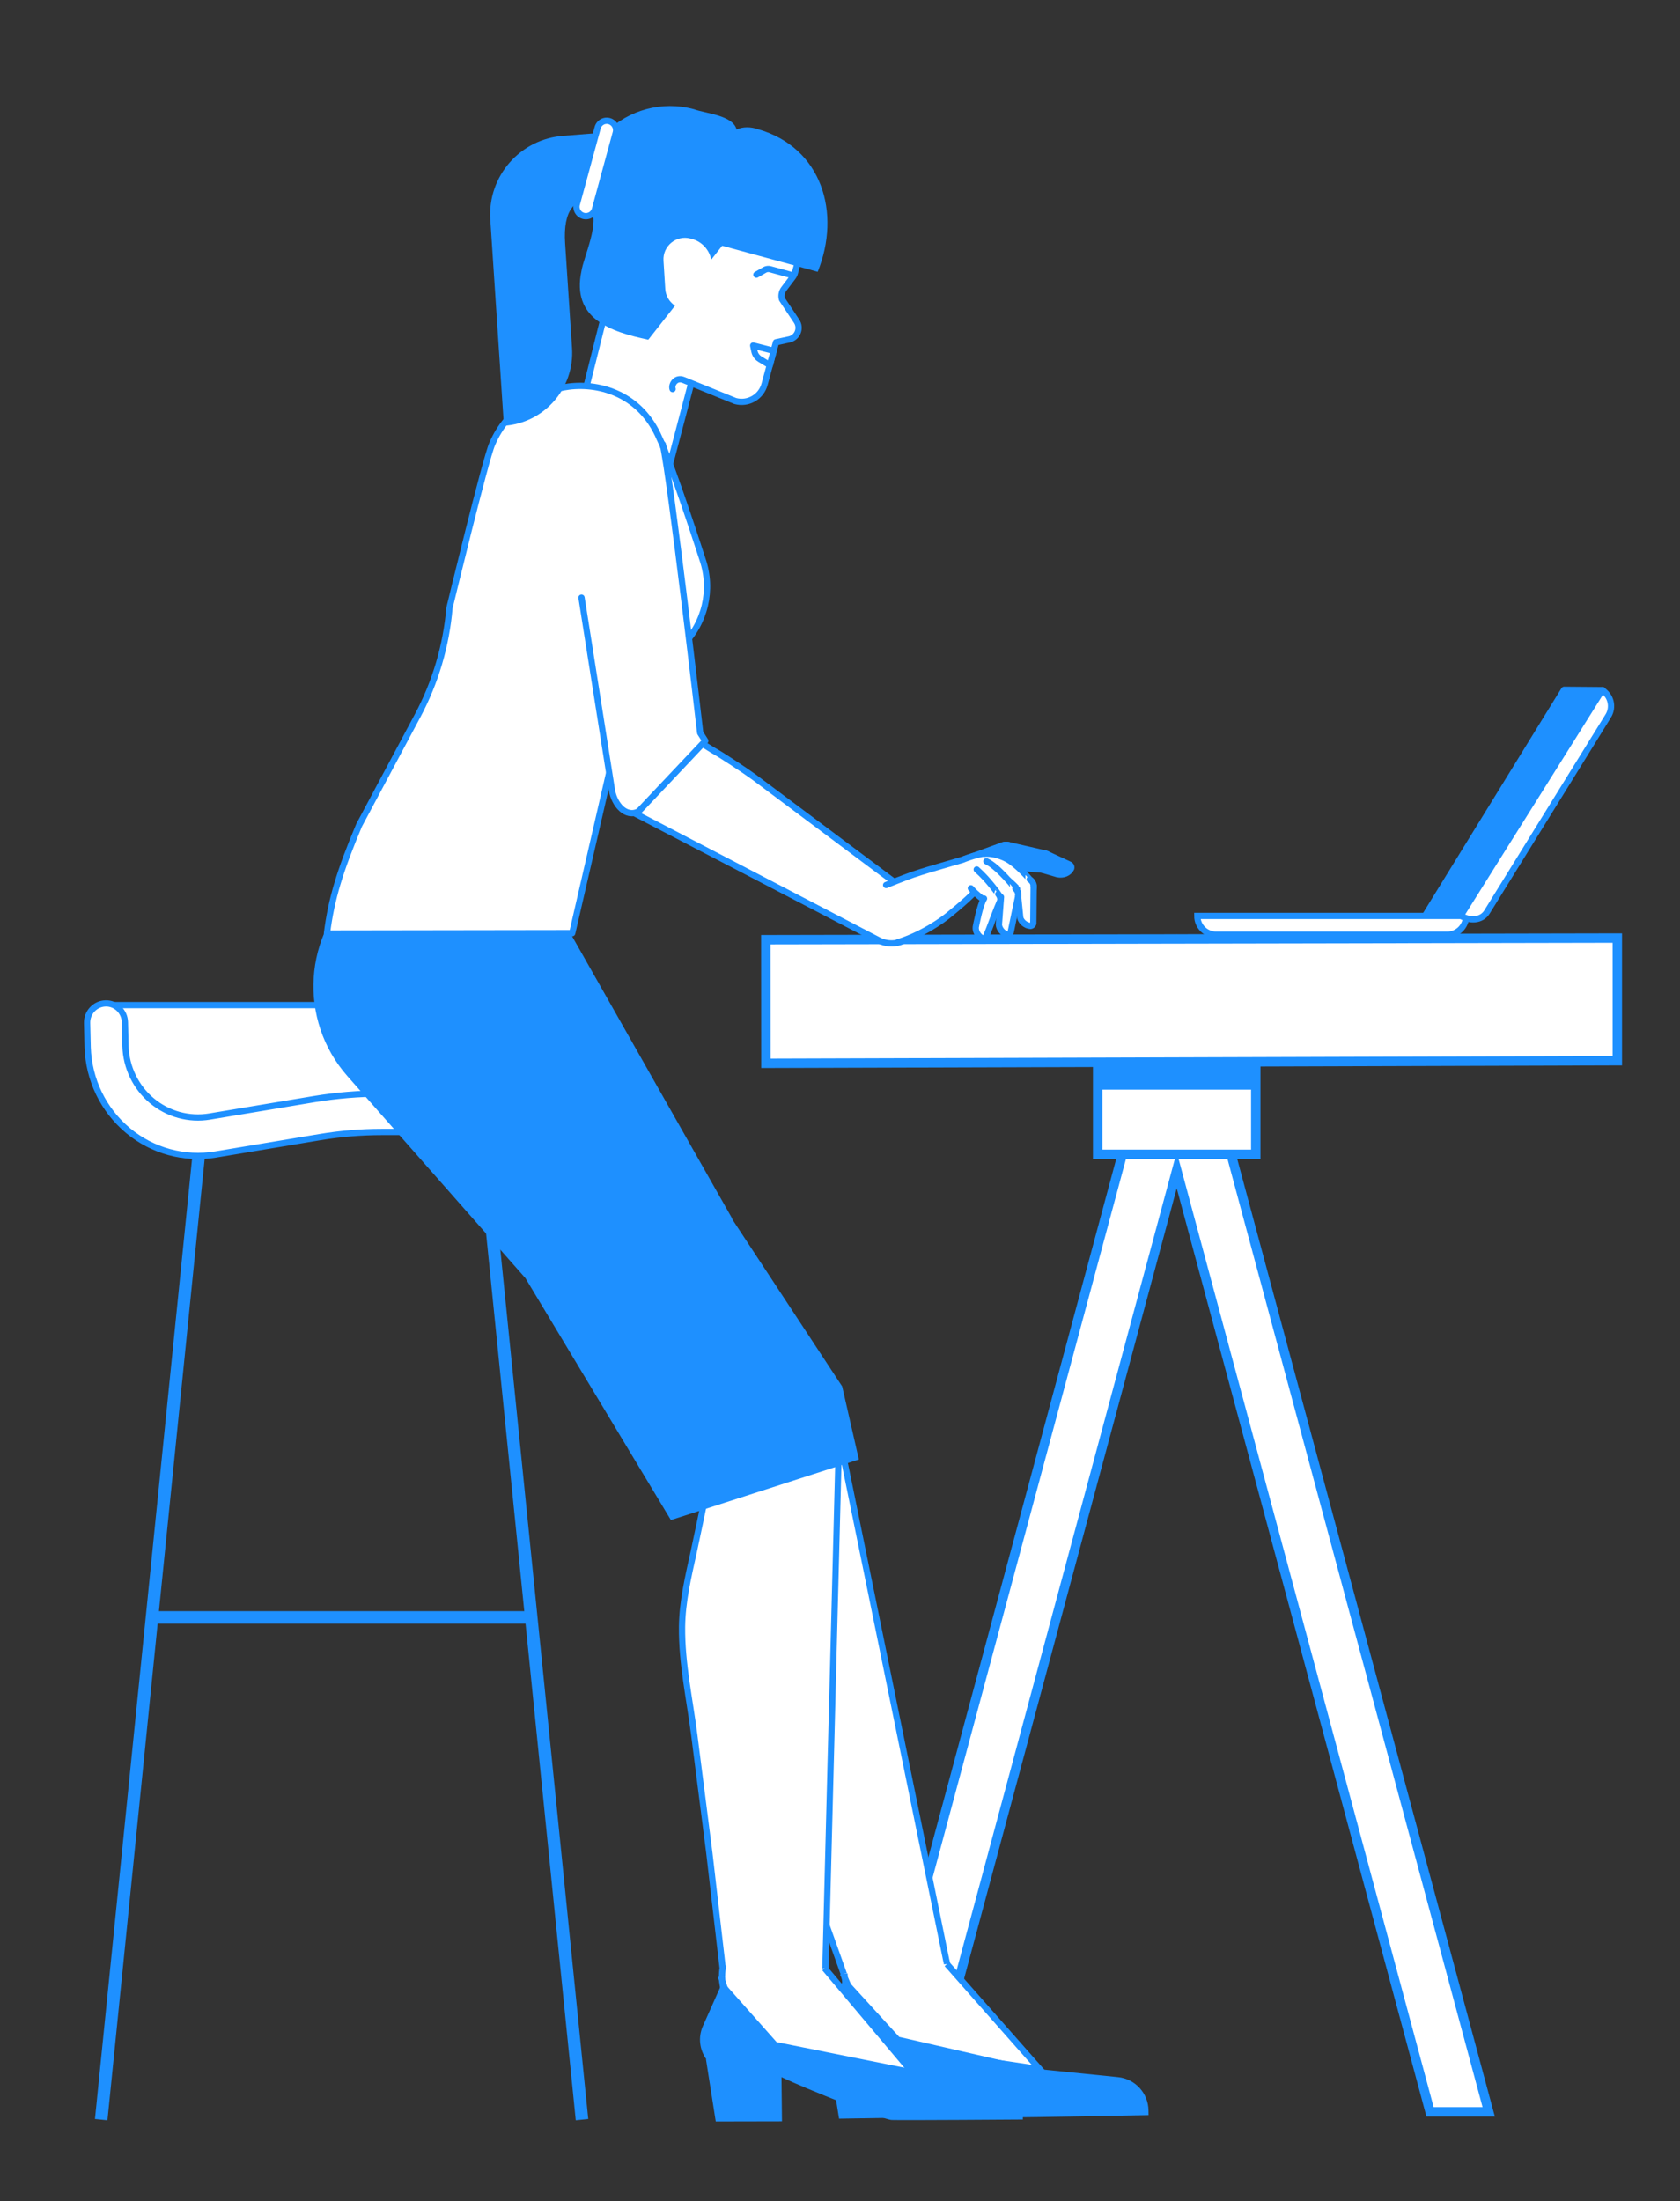 <svg xmlns="http://www.w3.org/2000/svg" xmlns:xlink="http://www.w3.org/1999/xlink" viewBox="0 0 268 351" width="268" height="351" preserveAspectRatio="xMidYMid meet" style="width: 100%; height: 100%; transform: translate3d(0px, 0px, 0px); content-visibility: visible;"><rect x="0" y="0" width="268" height="351" fill="#333333" stroke="none"/><defs><clipPath id="__lottie_element_122"><rect width="268" height="351" x="0" y="0"></rect></clipPath></defs><g clip-path="url(#__lottie_element_122)"><g transform="matrix(1,0,0,1,121.928,111.75)" opacity="1" style="display: block;"><g opacity="1" transform="matrix(1,0,0,1,65.786,132.541)"><path fill="rgb(255,255,255)" fill-opacity="1" d=" M0.001,-57.697 C0.001,-57.697 40.411,92.458 40.411,92.458 C40.411,92.458 49.768,92.458 49.768,92.458 C49.768,92.458 0.001,-92.458 0.001,-92.458 C0.001,-92.458 -49.768,92.458 -49.768,92.458 C-49.768,92.458 -40.411,92.458 -40.411,92.458 C-40.411,92.458 0.001,-57.697 0.001,-57.697z"></path><path stroke-linecap="butt" stroke-linejoin="miter" fill-opacity="0" stroke-miterlimit="4" stroke="#1e90ff" stroke-opacity="1" stroke-width="1.5" d=" M0.001,-57.697 C0.001,-57.697 40.411,92.458 40.411,92.458 C40.411,92.458 49.768,92.458 49.768,92.458 C49.768,92.458 0.001,-92.458 0.001,-92.458 C0.001,-92.458 -49.768,92.458 -49.768,92.458 C-49.768,92.458 -40.411,92.458 -40.411,92.458 C-40.411,92.458 0.001,-57.697 0.001,-57.697z"></path></g><g opacity="1" transform="matrix(1,0,0,1,65.786,61.144)"><path fill="rgb(255,255,255)" fill-opacity="1" d=" M-12.611,-11.175 C-12.611,-11.175 12.611,-11.175 12.611,-11.175 C12.611,-11.175 12.611,11.175 12.611,11.175 C12.611,11.175 -12.611,11.175 -12.611,11.175 C-12.611,11.175 -12.611,-11.175 -12.611,-11.175z"></path><path stroke-linecap="butt" stroke-linejoin="miter" fill-opacity="0" stroke-miterlimit="4" stroke="#1e90ff" stroke-opacity="1" stroke-width="1.5" d=" M-12.611,-11.175 C-12.611,-11.175 12.611,-11.175 12.611,-11.175 C12.611,-11.175 12.611,11.175 12.611,11.175 C12.611,11.175 -12.611,11.175 -12.611,11.175 C-12.611,11.175 -12.611,-11.175 -12.611,-11.175z"></path></g><g opacity="1" transform="matrix(1,0,0,1,12,-2.25)"><path fill="#1e90ff" fill-opacity="1" d=" M66.447,54.5 C66.447,54.5 41.447,54.625 41.447,54.625 C41.447,54.625 41.322,64.25 41.322,64.25 C41.322,64.25 66.322,64.25 66.322,64.25 C66.322,64.25 66.447,54.5 66.447,54.5z"></path></g><g opacity="1" transform="matrix(1,0,0,1,235.661,48.028)"><path fill="rgb(255,255,255)" fill-opacity="1" d=" M-235.426,-9.934 C-235.426,-9.934 -99.589,-10.194 -99.589,-10.194 C-99.589,-10.194 -99.589,9.362 -99.589,9.362 C-99.589,9.362 -235.411,9.778 -235.411,9.778 C-235.411,9.778 -235.426,-9.934 -235.426,-9.934z"></path><path stroke-linecap="butt" stroke-linejoin="miter" fill-opacity="0" stroke-miterlimit="4" stroke="#1e90ff" stroke-opacity="1" stroke-width="1.5" d=" M-235.426,-9.934 C-235.426,-9.934 -99.589,-10.194 -99.589,-10.194 C-99.589,-10.194 -99.589,9.362 -99.589,9.362 C-99.589,9.362 -235.411,9.778 -235.411,9.778 C-235.411,9.778 -235.426,-9.934 -235.426,-9.934z"></path></g></g><g transform="matrix(1,0,0,1,13.605,-117.25)" opacity="1" style="display: block;"><g opacity="1" transform="matrix(1,0,0,1,10.713,374.448)"><path stroke-linecap="butt" stroke-linejoin="miter" fill-opacity="0" stroke-miterlimit="10" stroke="#1e90ff" stroke-opacity="1" stroke-width="2" d=" M8.174,-80.802 C8.174,-80.802 -8.174,80.802 -8.174,80.802"></path></g><g opacity="1" transform="matrix(1,0,0,1,71.066,374.448)"><path stroke-linecap="butt" stroke-linejoin="miter" fill-opacity="0" stroke-miterlimit="10" stroke="#1e90ff" stroke-opacity="1" stroke-width="2" d=" M-8.174,-80.802 C-8.174,-80.802 -0.279,-2.751 -0.279,-2.751 C-0.279,-2.751 8.174,80.802 8.174,80.802"></path></g><g opacity="1" transform="matrix(1,0,0,1,0,0)"><path stroke-linecap="butt" stroke-linejoin="miter" fill-opacity="0" stroke-miterlimit="10" stroke="#1e90ff" stroke-opacity="1" stroke-width="2" d=" M10.992,375.169 C10.992,375.169 71.138,375.169 71.138,375.169"></path></g><g opacity="1" transform="matrix(1,0,0,1,29.803,286.998)"><path fill="rgb(255,255,255)" fill-opacity="1" d=" M26.16,9.475 C26.16,9.475 -17.816,9.475 -17.816,9.475 C-22.424,9.475 -26.16,5.679 -26.16,0.996 C-26.16,0.996 -26.16,-9.475 -26.16,-9.475 C-26.16,-9.475 9.337,-9.475 9.337,-9.475 C11.003,-9.475 12.355,-8.102 12.355,-6.409 C12.355,-6.409 12.355,-4.022 12.355,-4.022 C12.355,1.187 15.614,5.819 20.465,7.501 C20.465,7.501 26.16,9.475 26.16,9.475z"></path><path stroke-linecap="butt" stroke-linejoin="miter" fill-opacity="0" stroke-miterlimit="4" stroke="#1e90ff" stroke-opacity="1" stroke-width="1" d=" M26.16,9.475 C26.16,9.475 -17.816,9.475 -17.816,9.475 C-22.424,9.475 -26.16,5.679 -26.16,0.996 C-26.16,0.996 -26.16,-9.475 -26.16,-9.475 C-26.16,-9.475 9.337,-9.475 9.337,-9.475 C11.003,-9.475 12.355,-8.102 12.355,-6.409 C12.355,-6.409 12.355,-4.022 12.355,-4.022 C12.355,1.187 15.614,5.819 20.465,7.501 C20.465,7.501 26.16,9.475 26.16,9.475z"></path></g><g opacity="1" transform="matrix(1,0,0,1,65.734,298.079)"><path fill="rgb(255,255,255)" fill-opacity="1" d=" M10.252,6.51 C10.252,6.51 -4.888,6.412 -4.888,6.412 C-4.888,6.412 -13.938,-6.524 -13.938,-6.524 C-13.938,-6.524 3.733,-6.524 3.733,-6.524 C8.232,-5.933 11.123,-2.092 13.042,2.23 C13.938,4.246 12.429,6.524 10.252,6.51z"></path><path stroke-linecap="butt" stroke-linejoin="miter" fill-opacity="0" stroke-miterlimit="4" stroke="#1e90ff" stroke-opacity="1" stroke-width="1" d=" M10.252,6.51 C10.252,6.51 -4.888,6.412 -4.888,6.412 C-4.888,6.412 -13.938,-6.524 -13.938,-6.524 C-13.938,-6.524 3.733,-6.524 3.733,-6.524 C8.232,-5.933 11.123,-2.092 13.042,2.23 C13.938,4.246 12.429,6.524 10.252,6.51z"></path></g><g opacity="1" transform="matrix(1,0,0,1,32.5,291.054)"><path fill="rgb(255,255,255)" fill-opacity="1" d=" M28.833,13.855 C29.449,13.855 30.068,13.665 30.605,13.269 C31.952,12.272 32.25,10.356 31.27,8.987 C31.27,8.987 28.689,5.381 28.689,5.381 C26.532,2.369 23.056,0.57 19.389,0.57 C19.389,0.57 14.792,0.57 14.792,0.57 C11.18,0.57 7.54,0.872 3.975,1.465 C3.975,1.465 -12.665,4.237 -12.665,4.237 C-15.949,4.784 -19.306,3.867 -21.876,1.719 C-24.447,-0.428 -25.983,-3.599 -26.09,-6.978 C-26.09,-6.978 -26.18,-10.811 -26.18,-10.811 C-26.219,-12.504 -27.605,-13.855 -29.266,-13.802 C-30.931,-13.762 -32.25,-12.357 -32.21,-10.665 C-32.21,-10.665 -32.12,-6.807 -32.12,-6.807 C-31.956,-1.636 -29.62,3.187 -25.708,6.456 C-21.795,9.723 -16.683,11.119 -11.689,10.289 C-11.689,10.289 4.951,7.516 4.951,7.516 C8.195,6.975 11.506,6.702 14.792,6.702 C14.792,6.702 19.389,6.702 19.389,6.702 C21.132,6.702 22.786,7.557 23.811,8.99 C23.811,8.99 26.391,12.594 26.391,12.594 C26.981,13.419 27.902,13.855 28.833,13.855z"></path><path stroke-linecap="butt" stroke-linejoin="miter" fill-opacity="0" stroke-miterlimit="4" stroke="#1e90ff" stroke-opacity="1" stroke-width="1" d=" M28.833,13.855 C29.449,13.855 30.068,13.665 30.605,13.269 C31.952,12.272 32.25,10.356 31.27,8.987 C31.27,8.987 28.689,5.381 28.689,5.381 C26.532,2.369 23.056,0.57 19.389,0.57 C19.389,0.57 14.792,0.57 14.792,0.57 C11.18,0.57 7.54,0.872 3.975,1.465 C3.975,1.465 -12.665,4.237 -12.665,4.237 C-15.949,4.784 -19.306,3.867 -21.876,1.719 C-24.447,-0.428 -25.983,-3.599 -26.09,-6.978 C-26.09,-6.978 -26.18,-10.811 -26.18,-10.811 C-26.219,-12.504 -27.605,-13.855 -29.266,-13.802 C-30.931,-13.762 -32.25,-12.357 -32.21,-10.665 C-32.21,-10.665 -32.12,-6.807 -32.12,-6.807 C-31.956,-1.636 -29.62,3.187 -25.708,6.456 C-21.795,9.723 -16.683,11.119 -11.689,10.289 C-11.689,10.289 4.951,7.516 4.951,7.516 C8.195,6.975 11.506,6.702 14.792,6.702 C14.792,6.702 19.389,6.702 19.389,6.702 C21.132,6.702 22.786,7.557 23.811,8.99 C23.811,8.99 26.391,12.594 26.391,12.594 C26.981,13.419 27.902,13.855 28.833,13.855z"></path></g></g><g transform="matrix(1,0.004,-0.004,1,114.466,219.258)" opacity="1" style="display: block;"><g opacity="1" transform="matrix(1,0,0,1,18.676,51.893)"><path fill="rgb(255,255,255)" fill-opacity="1" d=" M18.178,41.286 C18.178,41.286 1.232,-40.011 1.232,-40.011 C-1.193,-51.643 -18.426,-49.765 -18.193,-37.885 C-18.19,-37.756 -17.783,-23.778 -17.721,-19.651 C-17.661,-15.614 -17.685,-11.525 -16.796,-7.564 C-15.525,-1.907 -12.958,3.402 -10.932,8.81 C-8.73,14.691 -6.529,20.57 -4.326,26.452 C-4.323,26.462 -4.318,26.472 -4.314,26.481 C-4.314,26.481 1.958,43.848 1.958,43.848 C1.961,43.849 1.978,43.849 1.986,43.85 C2.272,48.201 5.831,51.643 10.193,51.643 C14.74,51.643 18.426,47.903 18.426,43.29 C18.426,42.868 18.333,41.729 18.178,41.286z"></path><path stroke-linecap="butt" stroke-linejoin="miter" fill-opacity="0" stroke-miterlimit="4" stroke="#1e90ff" stroke-opacity="1" stroke-width="1" d=" M18.178,41.286 C18.178,41.286 1.232,-40.011 1.232,-40.011 C-1.193,-51.643 -18.426,-49.765 -18.193,-37.885 C-18.19,-37.756 -17.783,-23.778 -17.721,-19.651 C-17.661,-15.614 -17.685,-11.525 -16.796,-7.564 C-15.525,-1.907 -12.958,3.402 -10.932,8.81 C-8.73,14.691 -6.529,20.57 -4.326,26.452 C-4.323,26.462 -4.318,26.472 -4.314,26.481 C-4.314,26.481 1.958,43.848 1.958,43.848 C1.961,43.849 1.978,43.849 1.986,43.85 C2.272,48.201 5.831,51.643 10.193,51.643 C14.74,51.643 18.426,47.903 18.426,43.29 C18.426,42.868 18.333,41.729 18.178,41.286z"></path></g></g><g transform="matrix(1,-0.016,0.016,1,129.542,306.174)" opacity="1" style="display: block;"><g opacity="1" transform="matrix(1,0,0,1,26.708,16.139)"><path fill="rgb(255,255,255)" fill-opacity="1" d=" M-21.681,-7.536 C-21.681,-7.348 -21.665,-7.165 -21.653,-6.981 C-21.653,-6.981 -21.681,-6.978 -21.681,-6.978 C-21.681,-6.978 -17.272,3.811 -17.272,3.811 C-17.272,3.811 9.23,8.22 9.23,8.22 C9.23,8.22 -5.303,-8.777 -5.303,-8.777 C-5.303,-8.777 -5.313,-8.776 -5.313,-8.776"></path><path stroke-linecap="butt" stroke-linejoin="miter" fill-opacity="0" stroke-miterlimit="4" stroke="#1e90ff" stroke-opacity="1" stroke-width="1" d=" M-21.681,-7.536 C-21.681,-7.348 -21.665,-7.165 -21.653,-6.981 C-21.653,-6.981 -21.681,-6.978 -21.681,-6.978 C-21.681,-6.978 -17.272,3.811 -17.272,3.811 C-17.272,3.811 9.23,8.22 9.23,8.22 C9.23,8.22 -5.303,-8.777 -5.303,-8.777 C-5.303,-8.777 -5.313,-8.776 -5.313,-8.776"></path></g></g><g transform="matrix(1,-0.016,0.016,1,130.457,315.071)" opacity="1" style="display: block;"><g opacity="1" transform="matrix(1,0,0,1,26.324,11.683)"><path fill="#1e90ff" fill-opacity="1" d=" M21.303,5.23 C21.303,5.23 8.845,3.765 8.845,3.765 C8.845,3.765 -13.497,-1.744 -13.497,-1.744 C-13.497,-1.744 -22.065,-11.433 -22.065,-11.433 C-22.065,-11.433 -25.241,-4.351 -25.241,-4.351 C-26.074,-2.493 -25.76,-0.514 -24.722,0.961 C-24.722,0.961 -24.772,0.961 -24.772,0.961 C-24.772,0.961 -23.294,11.139 -23.294,11.139 C-23.294,11.139 -12.731,11.139 -12.731,11.139 C-12.731,11.139 -12.731,3.848 -12.731,3.848 C-8.862,5.702 2.948,11.312 4.284,11.363 C6.124,11.433 26.074,11.363 26.074,11.363 C26.074,11.363 26.074,10.592 26.074,10.592 C26.074,7.855 24.024,5.55 21.303,5.23z"></path></g></g><g transform="matrix(0.973,0.229,-0.229,0.973,117.123,215.863)" opacity="1" style="display: block;"><g opacity="1" transform="matrix(1,0,0,1,18.676,51.893)"><path fill="rgb(255,255,255)" fill-opacity="1" d=" M18.178,41.286 C18.178,41.286 1.232,-40.011 1.232,-40.011 C-1.193,-51.643 -18.426,-49.765 -18.193,-37.885 C-18.19,-37.756 -17.783,-23.778 -17.721,-19.651 C-17.661,-15.614 -17.685,-11.525 -16.796,-7.564 C-15.525,-1.907 -12.958,3.402 -10.932,8.81 C-8.73,14.691 -6.529,20.57 -4.326,26.452 C-4.323,26.462 -4.318,26.472 -4.314,26.481 C-4.314,26.481 1.958,43.848 1.958,43.848 C1.961,43.849 1.978,43.849 1.986,43.85 C2.272,48.201 5.831,51.643 10.193,51.643 C14.74,51.643 18.426,47.903 18.426,43.29 C18.426,42.868 18.333,41.729 18.178,41.286z"></path><path stroke-linecap="butt" stroke-linejoin="miter" fill-opacity="0" stroke-miterlimit="4" stroke="#1e90ff" stroke-opacity="1" stroke-width="1" d=" M18.178,41.286 C18.178,41.286 1.232,-40.011 1.232,-40.011 C-1.193,-51.643 -18.426,-49.765 -18.193,-37.885 C-18.19,-37.756 -17.783,-23.778 -17.721,-19.651 C-17.661,-15.614 -17.685,-11.525 -16.796,-7.564 C-15.525,-1.907 -12.958,3.402 -10.932,8.81 C-8.73,14.691 -6.529,20.57 -4.326,26.452 C-4.323,26.462 -4.318,26.472 -4.314,26.481 C-4.314,26.481 1.958,43.848 1.958,43.848 C1.961,43.849 1.978,43.849 1.986,43.85 C2.272,48.201 5.831,51.643 10.193,51.643 C14.74,51.643 18.426,47.903 18.426,43.29 C18.426,42.868 18.333,41.729 18.178,41.286z"></path></g></g><g transform="matrix(1,-0.002,0.002,1,110.131,306.541)" opacity="1" style="display: block;"><g opacity="1" transform="matrix(1,0,0,1,26.708,16.139)"><path fill="rgb(255,255,255)" fill-opacity="1" d=" M-21.681,-7.536 C-21.681,-7.348 -21.665,-7.165 -21.653,-6.981 C-21.653,-6.981 -21.681,-6.978 -21.681,-6.978 C-21.681,-6.978 -17.671,6.184 -17.671,6.184 C-17.671,6.184 9.453,8.803 9.453,8.803 C9.453,8.803 -5.303,-8.777 -5.303,-8.777 C-5.303,-8.777 -5.313,-8.776 -5.313,-8.776"></path><path stroke-linecap="butt" stroke-linejoin="miter" fill-opacity="0" stroke-miterlimit="4" stroke="#1e90ff" stroke-opacity="1" stroke-width="1" d=" M-21.681,-7.536 C-21.681,-7.348 -21.665,-7.165 -21.653,-6.981 C-21.653,-6.981 -21.681,-6.978 -21.681,-6.978 C-21.681,-6.978 -17.671,6.184 -17.671,6.184 C-17.671,6.184 9.453,8.803 9.453,8.803 C9.453,8.803 -5.303,-8.777 -5.303,-8.777 C-5.303,-8.777 -5.313,-8.776 -5.313,-8.776"></path></g></g><g transform="matrix(1,-0.002,0.002,1,111.042,315.722)" opacity="1" style="display: block;"><g opacity="1" transform="matrix(1,0,0,1,26.324,11.683)"><path fill="#1e90ff" fill-opacity="1" d=" M20.957,3.876 C20.957,3.876 8.86,2.782 8.86,2.782 C8.86,2.782 -13.497,-1.744 -13.497,-1.744 C-13.497,-1.744 -22.065,-11.433 -22.065,-11.433 C-22.065,-11.433 -25.241,-4.351 -25.241,-4.351 C-26.074,-2.493 -25.76,-0.514 -24.722,0.961 C-24.722,0.961 -24.772,0.961 -24.772,0.961 C-24.772,0.961 -23.232,10.891 -23.232,10.891 C-23.232,10.891 -12.669,10.891 -12.669,10.891 C-12.669,10.891 -12.731,3.848 -12.731,3.848 C-8.862,5.702 3.504,10.663 4.839,10.711 C6.679,10.777 25.762,10.678 25.762,10.678 C25.762,10.678 25.739,9.224 25.739,9.224 C25.733,6.488 23.678,4.189 20.957,3.876z"></path></g></g><g transform="matrix(0.992,-0.129,0.129,0.992,87.649,46.253)" opacity="1" style="display: block;"><g opacity="1" transform="matrix(1,0,0,1,12.301,19.778)"><path fill="rgb(255,255,255)" fill-opacity="1" d=" M-12.051,5.425 C-12.051,5.425 -0.615,19.527 -0.615,19.527 C-0.615,19.527 10.34,-7.376 10.34,-7.376 C12.051,-11.578 9.963,-16.363 5.719,-17.967 C1.592,-19.527 -3.024,-17.483 -4.642,-13.378 C-4.642,-13.378 -12.051,5.425 -12.051,5.425z"></path><path stroke-linecap="butt" stroke-linejoin="miter" fill-opacity="0" stroke-miterlimit="4" stroke="#1e90ff" stroke-opacity="1" stroke-width="1" d=" M-12.051,5.425 C-12.051,5.425 -0.615,19.527 -0.615,19.527 C-0.615,19.527 10.34,-7.376 10.34,-7.376 C12.051,-11.578 9.963,-16.363 5.719,-17.967 C1.592,-19.527 -3.024,-17.483 -4.642,-13.378 C-4.642,-13.378 -12.051,5.425 -12.051,5.425z"></path></g></g><g transform="matrix(0.996,-0.086,0.086,0.996,94.148,37.905)" opacity="1" style="display: block;"><g opacity="1" transform="matrix(1,0,0,1,17.309,14.463)"><path fill="rgb(255,255,255)" fill-opacity="1" d=" M-6.281,10.724 C-6.472,10.012 -5.623,8.817 -4.424,9.429 C-3.225,10.041 3.515,13.48 3.515,13.48 C5.486,14.213 7.676,13.204 8.401,11.232 C8.401,11.232 10.799,4.708 10.799,4.708 C10.799,4.708 12.937,4.436 12.937,4.436 C14.262,4.267 15.003,2.816 14.362,1.643 C14.362,1.643 12.339,-2.056 12.339,-2.056 C12.23,-2.629 12.386,-3.233 12.792,-3.681 C12.792,-3.681 14.383,-5.443 14.383,-5.443 C14.545,-5.623 14.672,-5.832 14.755,-6.059 C14.755,-6.059 17.059,-12.33 17.059,-12.33 C17.059,-12.33 -4.34,-14.213 -4.34,-14.213 C-4.34,-14.213 -12.133,-3.814 -12.133,-3.814 C-12.133,-3.814 -14.892,-4.936 -14.892,-4.936"></path><path stroke-linecap="round" stroke-linejoin="round" fill-opacity="0" stroke="#1e90ff" stroke-opacity="1" stroke-width="1" d=" M-6.281,10.724 C-6.472,10.012 -5.623,8.817 -4.424,9.429 C-3.225,10.041 3.515,13.48 3.515,13.48 C5.486,14.213 7.676,13.204 8.401,11.232 C8.401,11.232 10.799,4.708 10.799,4.708 C10.799,4.708 12.937,4.436 12.937,4.436 C14.262,4.267 15.003,2.816 14.362,1.643 C14.362,1.643 12.339,-2.056 12.339,-2.056 C12.23,-2.629 12.386,-3.233 12.792,-3.681 C12.792,-3.681 14.383,-5.443 14.383,-5.443 C14.545,-5.623 14.672,-5.832 14.755,-6.059 C14.755,-6.059 17.059,-12.33 17.059,-12.33 C17.059,-12.33 -4.34,-14.213 -4.34,-14.213 C-4.34,-14.213 -12.133,-3.814 -12.133,-3.814 C-12.133,-3.814 -14.892,-4.936 -14.892,-4.936"></path></g></g><g transform="matrix(0.996,-0.086,0.086,0.996,119.943,43.108)" opacity="1" style="display: block;"><g opacity="1" transform="matrix(1,0,0,1,3.036,2.07)"><path fill="rgb(255,255,255)" fill-opacity="1" d=" M3.037,-0.842 C3.037,-0.842 -0.116,-2 -0.116,-2 C-0.401,-2.104 -0.713,-2.091 -0.987,-1.965 C-0.987,-1.965 -2.375,-1.322 -2.375,-1.322"></path><path stroke-linecap="round" stroke-linejoin="round" fill-opacity="0" stroke="#1e90ff" stroke-opacity="1" stroke-width="1" d=" M3.037,-0.842 C3.037,-0.842 -0.116,-2 -0.116,-2 C-0.401,-2.104 -0.713,-2.091 -0.987,-1.965 C-0.987,-1.965 -2.375,-1.322 -2.375,-1.322"></path></g></g><g transform="matrix(0.996,-0.086,0.086,0.996,120.152,55.103)" opacity="1" style="display: block;"><g opacity="1" transform="matrix(1,0,0,1,1.595,1.671)"><path fill="rgb(255,255,255)" fill-opacity="1" d=" M-1.595,-1.67 C-1.595,-1.67 -1.48,-0.727 -1.48,-0.727 C-1.417,-0.211 -1.145,0.258 -0.726,0.568 C-0.726,0.568 0.78,1.671 0.78,1.671 C0.78,1.671 1.595,-0.548 1.595,-0.548 C1.595,-0.548 -1.595,-1.67 -1.595,-1.67z"></path><path stroke-linecap="round" stroke-linejoin="round" fill-opacity="0" stroke="#1e90ff" stroke-opacity="1" stroke-width="1" d=" M-1.595,-1.67 C-1.595,-1.67 -1.48,-0.727 -1.48,-0.727 C-1.417,-0.211 -1.145,0.258 -0.726,0.568 C-0.726,0.568 0.78,1.671 0.78,1.671 C0.78,1.671 1.595,-0.548 1.595,-0.548 C1.595,-0.548 -1.595,-1.67 -1.595,-1.67z"></path></g></g><g transform="matrix(1,0,0,1,47.25,133.184)" opacity="1" style="display: block;"><g opacity="1" transform="matrix(1,0,0,1,45.005,54.728)"><path fill="#1e90ff" fill-opacity="1" d=" M44.755,44.818 C44.755,44.818 42.089,33.161 42.089,33.161 C42.089,33.161 24.529,6.465 24.529,6.465 C24.529,6.465 24.567,6.431 24.567,6.431 C24.567,6.431 -5.184,-45.999 -5.184,-45.999 C-13.308,-54.083 -26.31,-54.478 -34.91,-46.903 C-43.891,-38.992 -44.755,-25.298 -36.842,-16.322 C-36.842,-16.322 -8.434,15.907 -8.434,15.907 C-8.434,15.907 11.155,48.468 11.155,48.468 C11.155,48.468 14.77,54.477 14.77,54.477 C14.77,54.477 44.755,44.818 44.755,44.818z"></path></g></g><g transform="matrix(0.946,-0.323,0.323,0.946,26.304,81.363)" opacity="1" style="display: block;"><g opacity="1" transform="matrix(1,0,0,1,39.455,39.382)"><path fill="rgb(255,255,255)" fill-opacity="1" d=" M0.263,45.466 C0.263,45.466 -36.799,32.872 -36.799,32.872 C-34.367,27.888 -31.593,24.063 -26.354,18.18 C-26.354,18.18 -11.896,4.684 -11.896,4.684 C-7.478,0.56 -3.945,-4.421 -1.514,-9.954 C-1.514,-9.954 11.707,-30.746 13.397,-32.51 C17.559,-37.152 23.359,-38.16 27.962,-37.213 C32.951,-36.151 38.421,-32.26 38.954,-24.663 C39.487,-20.792 39.206,-4.204 39.206,-4.204 C39.206,0.889 36.288,5.533 31.697,7.744 C31.697,7.744 20.268,13.245 20.268,13.245 C20.268,13.245 0.263,45.466 0.263,45.466z"></path><path stroke-linecap="round" stroke-linejoin="round" fill-opacity="0" stroke="#1e90ff" stroke-opacity="1" stroke-width="1" d=" M0.263,45.466 C0.263,45.466 -36.799,32.872 -36.799,32.872 C-34.367,27.888 -31.593,24.063 -26.354,18.18 C-26.354,18.18 -11.896,4.684 -11.896,4.684 C-7.478,0.56 -3.945,-4.421 -1.514,-9.954 C-1.514,-9.954 11.707,-30.746 13.397,-32.51 C17.559,-37.152 23.359,-38.16 27.962,-37.213 C32.951,-36.151 38.421,-32.26 38.954,-24.663 C39.487,-20.792 39.206,-4.204 39.206,-4.204 C39.206,0.889 36.288,5.533 31.697,7.744 C31.697,7.744 20.268,13.245 20.268,13.245 C20.268,13.245 0.263,45.466 0.263,45.466z"></path></g></g><g transform="matrix(0.996,-0.086,0.086,0.996,87.995,17.279)" opacity="1" style="display: block;"><g opacity="1" transform="matrix(1,0,0,1,22.429,19.172)"><path fill="#1e90ff" fill-opacity="1" d=" M10.054,-13.042 C8.983,-13.517 7.748,-13.652 6.685,-13.274 C6.317,-15.6 1.907,-16.258 0.207,-17.076 C-4.82,-18.922 -10.209,-17.827 -14.072,-14.664 C-14.548,-13.367 -15.672,-10.306 -16.647,-7.652 C-16.647,-7.652 -17.558,-5.405 -18.332,-3.683 C-18.276,-3.623 -18.228,-3.555 -18.176,-3.491 C-18.276,-3.22 -18.334,-3.062 -18.334,-3.062 C-18.334,-3.062 -17.729,-2.838 -17.729,-2.838 C-16.107,-0.648 -19.396,4.896 -19.914,7.083 C-22.179,14.515 -16.147,17.133 -10.236,18.922 C-10.236,18.922 -5.515,13.883 -5.515,13.883 C-6.355,13.229 -6.863,12.205 -6.838,11.1 C-6.838,11.1 -6.731,6.568 -6.731,6.568 C-6.676,4.22 -4.328,2.621 -2.122,3.431 C-2.122,3.431 -1.892,3.515 -1.892,3.515 C-0.323,4.092 0.702,5.498 0.875,7.062 C0.875,7.062 2.803,5.005 2.803,5.005 C2.803,5.005 17.633,10.451 17.633,10.451 C22.179,1.49 20.068,-9.237 10.054,-13.042z"></path></g></g><g transform="matrix(0.998,-0.066,0.066,0.998,77.114,22.152)" opacity="1" style="display: block;"><g opacity="1" transform="matrix(1,0,0,1,9.996,23.053)"><path fill="#1e90ff" fill-opacity="1" d=" M-9.745,22.803 C-9.745,22.803 -9.745,22.803 -9.745,22.803 C-3.308,22.803 1.91,17.587 1.91,11.153 C1.91,11.153 1.91,-5.568 1.91,-5.568 C1.91,-10.959 3.978,-12.708 6.957,-12.285 C6.957,-12.285 9.746,-22.803 9.746,-22.803 C9.746,-22.803 2.826,-22.703 2.826,-22.703 C-4.117,-22.703 -9.746,-17.075 -9.746,-10.134 C-9.746,-10.134 -9.746,22.803 -9.746,22.803 C-9.746,22.803 -9.745,22.803 -9.745,22.803z"></path></g></g><g transform="matrix(0.996,-0.086,0.086,0.996,90.815,19.769)" opacity="1" style="display: block;"><g opacity="1" transform="matrix(1,0,0,1,3.683,7.443)"><path stroke-linecap="round" stroke-linejoin="round" fill-opacity="0" stroke="#1e90ff" stroke-opacity="1" stroke-width="4" d=" M2.184,-5.944 C2.184,-5.944 -2.184,5.944 -2.184,5.944"></path><path stroke-linecap="round" stroke-linejoin="round" fill-opacity="0" stroke="rgb(255,255,255)" stroke-opacity="1" stroke-width="2" d=" M2.184,-5.944 C2.184,-5.944 -2.184,5.944 -2.184,5.944"></path></g></g><g transform="matrix(0.982,-0.187,0.187,0.982,151.974,130.924)" opacity="1" style="display: block;"><g opacity="1" transform="matrix(1,0,0,1,14.514,9.794)"><path fill="#1e90ff" fill-opacity="1" d=" M2.464,0.493 C2.464,0.493 -0.708,-1.789 -0.708,-1.789 C-0.923,-1.944 -1.189,-2.036 -1.474,-2.036 C-2.196,-2.036 -2.782,-1.45 -2.782,-0.728 C-2.782,-0.227 -2.499,0.21 -2.084,0.43 C-2.084,0.43 0.327,1.665 0.327,1.665 C1.216,2.036 2.165,1.812 2.635,1.186 C2.635,1.186 2.642,1.176 2.642,1.176 C2.782,0.938 2.702,0.633 2.464,0.493z"></path><path stroke-linecap="butt" stroke-linejoin="miter" fill-opacity="0" stroke-miterlimit="4" stroke="#1e90ff" stroke-opacity="1" stroke-width="1" d=" M2.464,0.493 C2.464,0.493 -0.708,-1.789 -0.708,-1.789 C-0.923,-1.944 -1.189,-2.036 -1.474,-2.036 C-2.196,-2.036 -2.782,-1.45 -2.782,-0.728 C-2.782,-0.227 -2.499,0.21 -2.084,0.43 C-2.084,0.43 0.327,1.665 0.327,1.665 C1.216,2.036 2.165,1.812 2.635,1.186 C2.635,1.186 2.642,1.176 2.642,1.176 C2.782,0.938 2.702,0.633 2.464,0.493z"></path></g></g><g transform="matrix(0.922,-0.387,0.387,0.922,150.941,134.069)" opacity="1" style="display: block;"><g opacity="1" transform="matrix(1,0,0,1,10.242,7.27)"><path fill="#1e90ff" fill-opacity="1" d=" M3.566,0.735 C3.566,0.735 -1.376,-2.809 -1.376,-2.809 C-1.657,-3.006 -2.012,-3.104 -2.38,-3.104 C-3.334,-3.104 -4.107,-2.33 -4.107,-1.376 C-4.107,-0.725 -3.745,-0.158 -3.212,0.136 C-3.212,0.136 2.188,2.954 2.188,2.954 C2.371,3.05 2.578,3.104 2.799,3.104 C3.522,3.104 4.107,2.518 4.107,1.796 C4.107,1.357 3.896,0.972 3.566,0.735z"></path><path stroke-linecap="butt" stroke-linejoin="miter" fill-opacity="0" stroke-miterlimit="4" stroke="#1e90ff" stroke-opacity="1" stroke-width="1" d=" M3.566,0.735 C3.566,0.735 -1.376,-2.809 -1.376,-2.809 C-1.657,-3.006 -2.012,-3.104 -2.38,-3.104 C-3.334,-3.104 -4.107,-2.33 -4.107,-1.376 C-4.107,-0.725 -3.745,-0.158 -3.212,0.136 C-3.212,0.136 2.188,2.954 2.188,2.954 C2.371,3.05 2.578,3.104 2.799,3.104 C3.522,3.104 4.107,2.518 4.107,1.796 C4.107,1.357 3.896,0.972 3.566,0.735z"></path></g></g><g transform="matrix(0.563,-0.827,0.827,0.563,151.215,139.64)" opacity="1" style="display: block;"><g opacity="1" transform="matrix(1,0,0,1,4.919,3.936)"><path fill="#1e90ff" fill-opacity="1" d=" M3.951,0.528 C3.951,0.528 -1.514,-3.395 -1.514,-3.395 C-1.822,-3.58 -2.177,-3.686 -2.557,-3.686 C-3.724,-3.686 -4.67,-2.686 -4.67,-1.451 C-4.67,-0.611 -4.224,0.114 -3.574,0.495 C-3.574,0.495 -3.579,0.504 -3.579,0.504 C-3.579,0.504 2.116,3.475 2.116,3.475 C2.363,3.612 2.64,3.686 2.943,3.686 C3.897,3.686 4.67,2.913 4.67,1.959 C4.67,1.374 4.396,0.84 3.951,0.528z"></path><path stroke-linecap="butt" stroke-linejoin="miter" fill-opacity="0" stroke-miterlimit="4" stroke="#1e90ff" stroke-opacity="1" stroke-width="1" d=" M3.951,0.528 C3.951,0.528 -1.514,-3.395 -1.514,-3.395 C-1.822,-3.58 -2.177,-3.686 -2.557,-3.686 C-3.724,-3.686 -4.67,-2.686 -4.67,-1.451 C-4.67,-0.611 -4.224,0.114 -3.574,0.495 C-3.574,0.495 -3.579,0.504 -3.579,0.504 C-3.579,0.504 2.116,3.475 2.116,3.475 C2.363,3.612 2.64,3.686 2.943,3.686 C3.897,3.686 4.67,2.913 4.67,1.959 C4.67,1.374 4.396,0.84 3.951,0.528z"></path></g></g><g transform="matrix(0.886,0.464,-0.464,0.886,103.802,113.393)" opacity="1" style="display: block;"><g opacity="1" transform="matrix(1,0,0,1,26.939,7.935)"><path fill="rgb(255,255,255)" fill-opacity="1" d=" M22.711,-1.38 C22.711,-1.38 22.712,-1.402 22.712,-1.402 C22.712,-1.402 -7.471,-6.263 -7.471,-6.263 C-9.13,-6.509 -13.634,-6.985 -15.311,-7.01 C-15.311,-7.01 -21.096,-7.459 -21.096,-7.459 C-24.009,-7.685 -26.51,-5.408 -26.557,-2.486 C-26.557,-2.486 -26.658,3.834 -26.658,3.834 C-26.689,5.931 -24.571,7.654 -22.475,7.685 C-22.475,7.685 22.118,7.564 22.118,7.564 C22.118,7.564 22.118,7.558 22.118,7.558 C22.143,7.558 22.166,7.564 22.19,7.564 C24.675,7.564 26.689,5.551 26.689,3.066 C26.689,0.76 24.947,-1.119 22.711,-1.38z"></path><path stroke-linecap="butt" stroke-linejoin="miter" fill-opacity="0" stroke-miterlimit="4" stroke="#1e90ff" stroke-opacity="1" stroke-width="1" d=" M22.711,-1.38 C22.711,-1.38 22.712,-1.402 22.712,-1.402 C22.712,-1.402 -7.471,-6.263 -7.471,-6.263 C-9.13,-6.509 -13.634,-6.985 -15.311,-7.01 C-15.311,-7.01 -21.096,-7.459 -21.096,-7.459 C-24.009,-7.685 -26.51,-5.408 -26.557,-2.486 C-26.557,-2.486 -26.658,3.834 -26.658,3.834 C-26.689,5.931 -24.571,7.654 -22.475,7.685 C-22.475,7.685 22.118,7.564 22.118,7.564 C22.118,7.564 22.118,7.558 22.118,7.558 C22.143,7.558 22.166,7.564 22.19,7.564 C24.675,7.564 26.689,5.551 26.689,3.066 C26.689,0.76 24.947,-1.119 22.711,-1.38z"></path></g></g><g transform="matrix(0.71,-0.704,0.704,0.71,135.305,145.853)" opacity="1" style="display: block;"><g opacity="1" transform="matrix(1,0,0,1,10.413,6.505)"><path fill="rgb(255,255,255)" fill-opacity="1" d=" M-7.918,2.183 C-4.339,4.069 -0.342,4.726 1.102,4.842 C1.971,4.925 7.788,5.534 8.492,4.755 C9.629,4.619 12.685,4.095 12.685,2.928 C12.685,1.926 9.613,0.491 8.674,0.105 C8.674,0.105 3.025,-2.976 2.633,-3.149 C1.011,-3.996 -0.487,-4.624 -2.786,-5.599"></path><path stroke-linecap="round" stroke-linejoin="round" fill-opacity="0" stroke="#1e90ff" stroke-opacity="1" stroke-width="1" d=" M-7.918,2.183 C-4.339,4.069 -0.342,4.726 1.102,4.842 C1.971,4.925 7.788,5.534 8.492,4.755 C9.629,4.619 12.685,4.095 12.685,2.928 C12.685,1.926 9.613,0.491 8.674,0.105 C8.674,0.105 3.025,-2.976 2.633,-3.149 C1.011,-3.996 -0.487,-4.624 -2.786,-5.599"></path></g></g><g transform="matrix(0.815,0.579,-0.579,0.815,94.678,56.218)" opacity="1" style="display: block;"><g opacity="1" transform="matrix(1,0,0,1,26.925,28.899)"><path fill="rgb(255,255,255)" fill-opacity="1" d=" M-9.428,-23.365 C-5.319,-19.732 22.086,10.691 22.086,10.691 C22.086,10.691 23.485,11.263 23.485,11.263 C23.485,11.263 21.333,26.592 21.333,26.592 C20.289,28.649 17.56,27.941 15.917,26.322 C15.917,26.322 -5.845,4.077 -5.845,4.077"></path><path stroke-linecap="round" stroke-linejoin="round" fill-opacity="0" stroke="#1e90ff" stroke-opacity="1" stroke-width="1" d=" M-9.428,-23.365 C-5.319,-19.732 22.086,10.691 22.086,10.691 C22.086,10.691 23.485,11.263 23.485,11.263 C23.485,11.263 21.333,26.592 21.333,26.592 C20.289,28.649 17.56,27.941 15.917,26.322 C15.917,26.322 -5.845,4.077 -5.845,4.077"></path></g></g><g transform="matrix(0.242,-0.97,0.97,0.242,153.594,145.65)" opacity="1" style="display: block;"><g opacity="1" transform="matrix(1,0,0,1,7.243,5.674)"><path fill="rgb(255,255,255)" fill-opacity="1" d=" M0.504,-3.15 C0.482,-0.87 -1.22,1.648 -1.22,1.648 C-1.22,1.649 -1.381,1.789 -1.381,1.791 C-1.98,1.618 -2.041,2.457 -2.041,2.951 C-2.041,3.702 -1.432,4.311 -0.681,4.311 C-0.074,4.311 0.434,3.911 0.609,3.361 C0.611,3.362 2.351,1.003 2.863,-0.903 C3.274,-2.496 3.096,-3.83 2.824,-4.621"></path><path stroke-linecap="round" stroke-linejoin="round" fill-opacity="0" stroke="#1e90ff" stroke-opacity="1" stroke-width="1" d=" M0.504,-3.15 C0.482,-0.87 -1.22,1.648 -1.22,1.648 C-1.22,1.649 -1.381,1.789 -1.381,1.791 C-1.98,1.618 -2.041,2.457 -2.041,2.951 C-2.041,3.702 -1.432,4.311 -0.681,4.311 C-0.074,4.311 0.434,3.911 0.609,3.361 C0.611,3.362 2.351,1.003 2.863,-0.903 C3.274,-2.496 3.096,-3.83 2.824,-4.621"></path></g></g><g transform="matrix(-0.053,-0.999,0.999,-0.053,155.262,148.383)" opacity="1" style="display: block;"><g opacity="1" transform="matrix(1,0,0,1,4.086,8.624)"><path fill="rgb(255,255,255)" fill-opacity="1" d=" M1.695,-1.232 C1.61,-1.232 -2.469,-1.036 -2.469,-1.036 C-3.073,-0.911 -3.756,-0.25 -3.829,0.51 C-3.826,0.519 -3.826,0.518 -3.836,0.523 C-3.822,0.797 -3.607,1.014 -3.333,1 C-3.333,1 -1.953,1.086 -1.953,1.086 C-1.953,1.086 2.433,1.359 2.433,1.359 C2.434,1.358 2.462,1.361 2.476,1.361"></path><path stroke-linecap="round" stroke-linejoin="round" fill-opacity="0" stroke="#1e90ff" stroke-opacity="1" stroke-width="1" d=" M1.695,-1.232 C1.61,-1.232 -2.469,-1.036 -2.469,-1.036 C-3.073,-0.911 -3.756,-0.25 -3.829,0.51 C-3.826,0.519 -3.826,0.518 -3.836,0.523 C-3.822,0.797 -3.607,1.014 -3.333,1 C-3.333,1 -1.953,1.086 -1.953,1.086 C-1.953,1.086 2.433,1.359 2.433,1.359 C2.434,1.358 2.462,1.361 2.476,1.361"></path></g></g><g transform="matrix(0.412,-0.911,0.911,0.412,150.518,145.132)" opacity="1" style="display: block;"><g opacity="1" transform="matrix(1,0,0,1,7.241,5.674)"><path fill="rgb(255,255,255)" fill-opacity="1" d=" M-0.354,-2.165 C-0.951,-0.914 -1.553,1.562 -1.553,1.564 C-1.948,1.802 -2.041,2.458 -2.041,2.951 C-2.041,3.703 -1.431,4.311 -0.68,4.311 C-0.073,4.311 0.435,3.911 0.61,3.362 C0.611,3.362 2.68,-0.585 2.677,-2.651"></path><path stroke-linecap="round" stroke-linejoin="round" fill-opacity="0" stroke="#1e90ff" stroke-opacity="1" stroke-width="1" d=" M-0.354,-2.165 C-0.951,-0.914 -1.553,1.562 -1.553,1.564 C-1.948,1.802 -2.041,2.458 -2.041,2.951 C-2.041,3.703 -1.431,4.311 -0.68,4.311 C-0.073,4.311 0.435,3.911 0.61,3.362 C0.611,3.362 2.68,-0.585 2.677,-2.651"></path></g></g><g transform="matrix(0.143,-0.99,0.99,0.143,151.603,147.97)" opacity="1" style="display: block;"><g opacity="1" transform="matrix(1,0,0,1,4.085,8.625)"><path fill="rgb(255,255,255)" fill-opacity="1" d=" M1.942,-1.337 C1.858,-1.337 -2.468,-1.036 -2.468,-1.036 C-3.072,-0.911 -3.756,-0.251 -3.829,0.51 C-3.826,0.519 -3.826,0.519 -3.835,0.523 C-3.822,0.797 -3.608,1.013 -3.333,1 C-3.333,1 -1.953,1.085 -1.953,1.085 C-1.953,1.085 2.432,1.36 2.432,1.36 C2.433,1.359 2.462,1.36 2.476,1.36"></path><path stroke-linecap="round" stroke-linejoin="round" fill-opacity="0" stroke="#1e90ff" stroke-opacity="1" stroke-width="1" d=" M1.942,-1.337 C1.858,-1.337 -2.468,-1.036 -2.468,-1.036 C-3.072,-0.911 -3.756,-0.251 -3.829,0.51 C-3.826,0.519 -3.826,0.519 -3.835,0.523 C-3.822,0.797 -3.608,1.013 -3.333,1 C-3.333,1 -1.953,1.085 -1.953,1.085 C-1.953,1.085 2.432,1.36 2.432,1.36 C2.433,1.359 2.462,1.36 2.476,1.36"></path></g></g><g transform="matrix(0.527,-0.85,0.85,0.527,147.437,144.489)" opacity="1" style="display: block;"><g opacity="1" transform="matrix(1,0,0,1,7.242,5.674)"><path fill="rgb(255,255,255)" fill-opacity="1" d=" M-0.907,-0.848 C-1.299,0.434 -1.382,1.786 -1.382,1.786 C-1.382,1.787 -1.381,1.789 -1.381,1.791 C-1.775,2.029 -1.432,4.311 -0.681,4.311 C-0.074,4.311 0.434,3.911 0.609,3.361 C0.61,3.362 1.694,0.93 2.131,-1.634"></path><path stroke-linecap="round" stroke-linejoin="round" fill-opacity="0" stroke="#1e90ff" stroke-opacity="1" stroke-width="1" d=" M-0.907,-0.848 C-1.299,0.434 -1.382,1.786 -1.382,1.786 C-1.382,1.787 -1.381,1.789 -1.381,1.791 C-1.775,2.029 -1.432,4.311 -0.681,4.311 C-0.074,4.311 0.434,3.911 0.609,3.361 C0.61,3.362 1.694,0.93 2.131,-1.634"></path></g></g><g transform="matrix(0.314,-0.949,0.949,0.314,147.951,146.985)" opacity="1" style="display: block;"><g opacity="1" transform="matrix(1,0,0,1,4.085,8.624)"><path fill="rgb(255,255,255)" fill-opacity="1" d=" M2.264,-1.216 C1.123,-1.529 -2.468,-1.036 -2.468,-1.036 C-3.072,-0.911 -3.756,-0.25 -3.829,0.51 C-3.826,0.519 -3.826,0.519 -3.835,0.523 C-3.822,0.798 -3.608,1.014 -3.333,1 C-3.333,1 -1.953,1.085 -1.953,1.085 C-1.953,1.085 1.588,1.22 2.718,1.342"></path><path stroke-linecap="round" stroke-linejoin="round" fill-opacity="0" stroke="#1e90ff" stroke-opacity="1" stroke-width="1" d=" M2.264,-1.216 C1.123,-1.529 -2.468,-1.036 -2.468,-1.036 C-3.072,-0.911 -3.756,-0.25 -3.829,0.51 C-3.826,0.519 -3.826,0.519 -3.835,0.523 C-3.822,0.798 -3.608,1.014 -3.333,1 C-3.333,1 -1.953,1.085 -1.953,1.085 C-1.953,1.085 1.588,1.22 2.718,1.342"></path></g></g><g transform="matrix(1,0,0,1,190.75,109.797)" opacity="1" style="display: block;"><g opacity="1" transform="matrix(1,0,0,1,50.706,18.392)"><path fill="#1e90ff" fill-opacity="1" d=" M-14.314,18.142 C-14.314,18.142 -7.911,18.142 -7.911,18.142 C-7.911,18.142 14.214,-18.142 14.214,-18.142 C14.214,-18.142 8.061,-18.192 8.061,-18.192 C8.061,-18.192 -14.314,18.142 -14.314,18.142z"></path><path stroke-linecap="round" stroke-linejoin="round" fill-opacity="0" stroke="#1e90ff" stroke-opacity="1" stroke-width="1" d=" M-14.314,18.142 C-14.314,18.142 -7.911,18.142 -7.911,18.142 C-7.911,18.142 14.214,-18.142 14.214,-18.142 C14.214,-18.142 8.061,-18.192 8.061,-18.192 C8.061,-18.192 -14.314,18.142 -14.314,18.142z"></path></g><g opacity="1" transform="matrix(1,0,0,1,21.688,37.756)"><path fill="rgb(255,255,255)" fill-opacity="1" d=" M18.438,1.494 C18.438,1.494 -18.438,1.494 -18.438,1.494 C-20.095,1.494 -21.438,0.156 -21.438,-1.494 C-21.438,-1.494 21.438,-1.494 21.438,-1.494 C21.438,0.156 20.095,1.494 18.438,1.494z"></path><path stroke-linecap="butt" stroke-linejoin="miter" fill-opacity="0" stroke-miterlimit="4" stroke="#1e90ff" stroke-opacity="1" stroke-width="1" d=" M18.438,1.494 C18.438,1.494 -18.438,1.494 -18.438,1.494 C-20.095,1.494 -21.438,0.156 -21.438,-1.494 C-21.438,-1.494 21.438,-1.494 21.438,-1.494 C21.438,0.156 20.095,1.494 18.438,1.494z"></path></g><g opacity="1" transform="matrix(1,0,0,1,54.498,18.868)"><path fill="rgb(255,255,255)" fill-opacity="1" d=" M11.307,-14.505 C11.307,-14.505 -8.047,16.775 -8.047,16.775 C-8.917,18.18 -10.816,18.218 -12.226,17.35 C-12.226,17.35 10.327,-18.617 10.327,-18.617 C11.738,-17.75 12.176,-15.91 11.307,-14.505z"></path><path stroke-linecap="round" stroke-linejoin="round" fill-opacity="0" stroke="#1e90ff" stroke-opacity="1" stroke-width="1" d=" M11.307,-14.505 C11.307,-14.505 -8.047,16.775 -8.047,16.775 C-8.917,18.18 -10.816,18.218 -12.226,17.35 C-12.226,17.35 10.327,-18.617 10.327,-18.617 C11.738,-17.75 12.176,-15.91 11.307,-14.505z"></path></g></g></g></svg>


